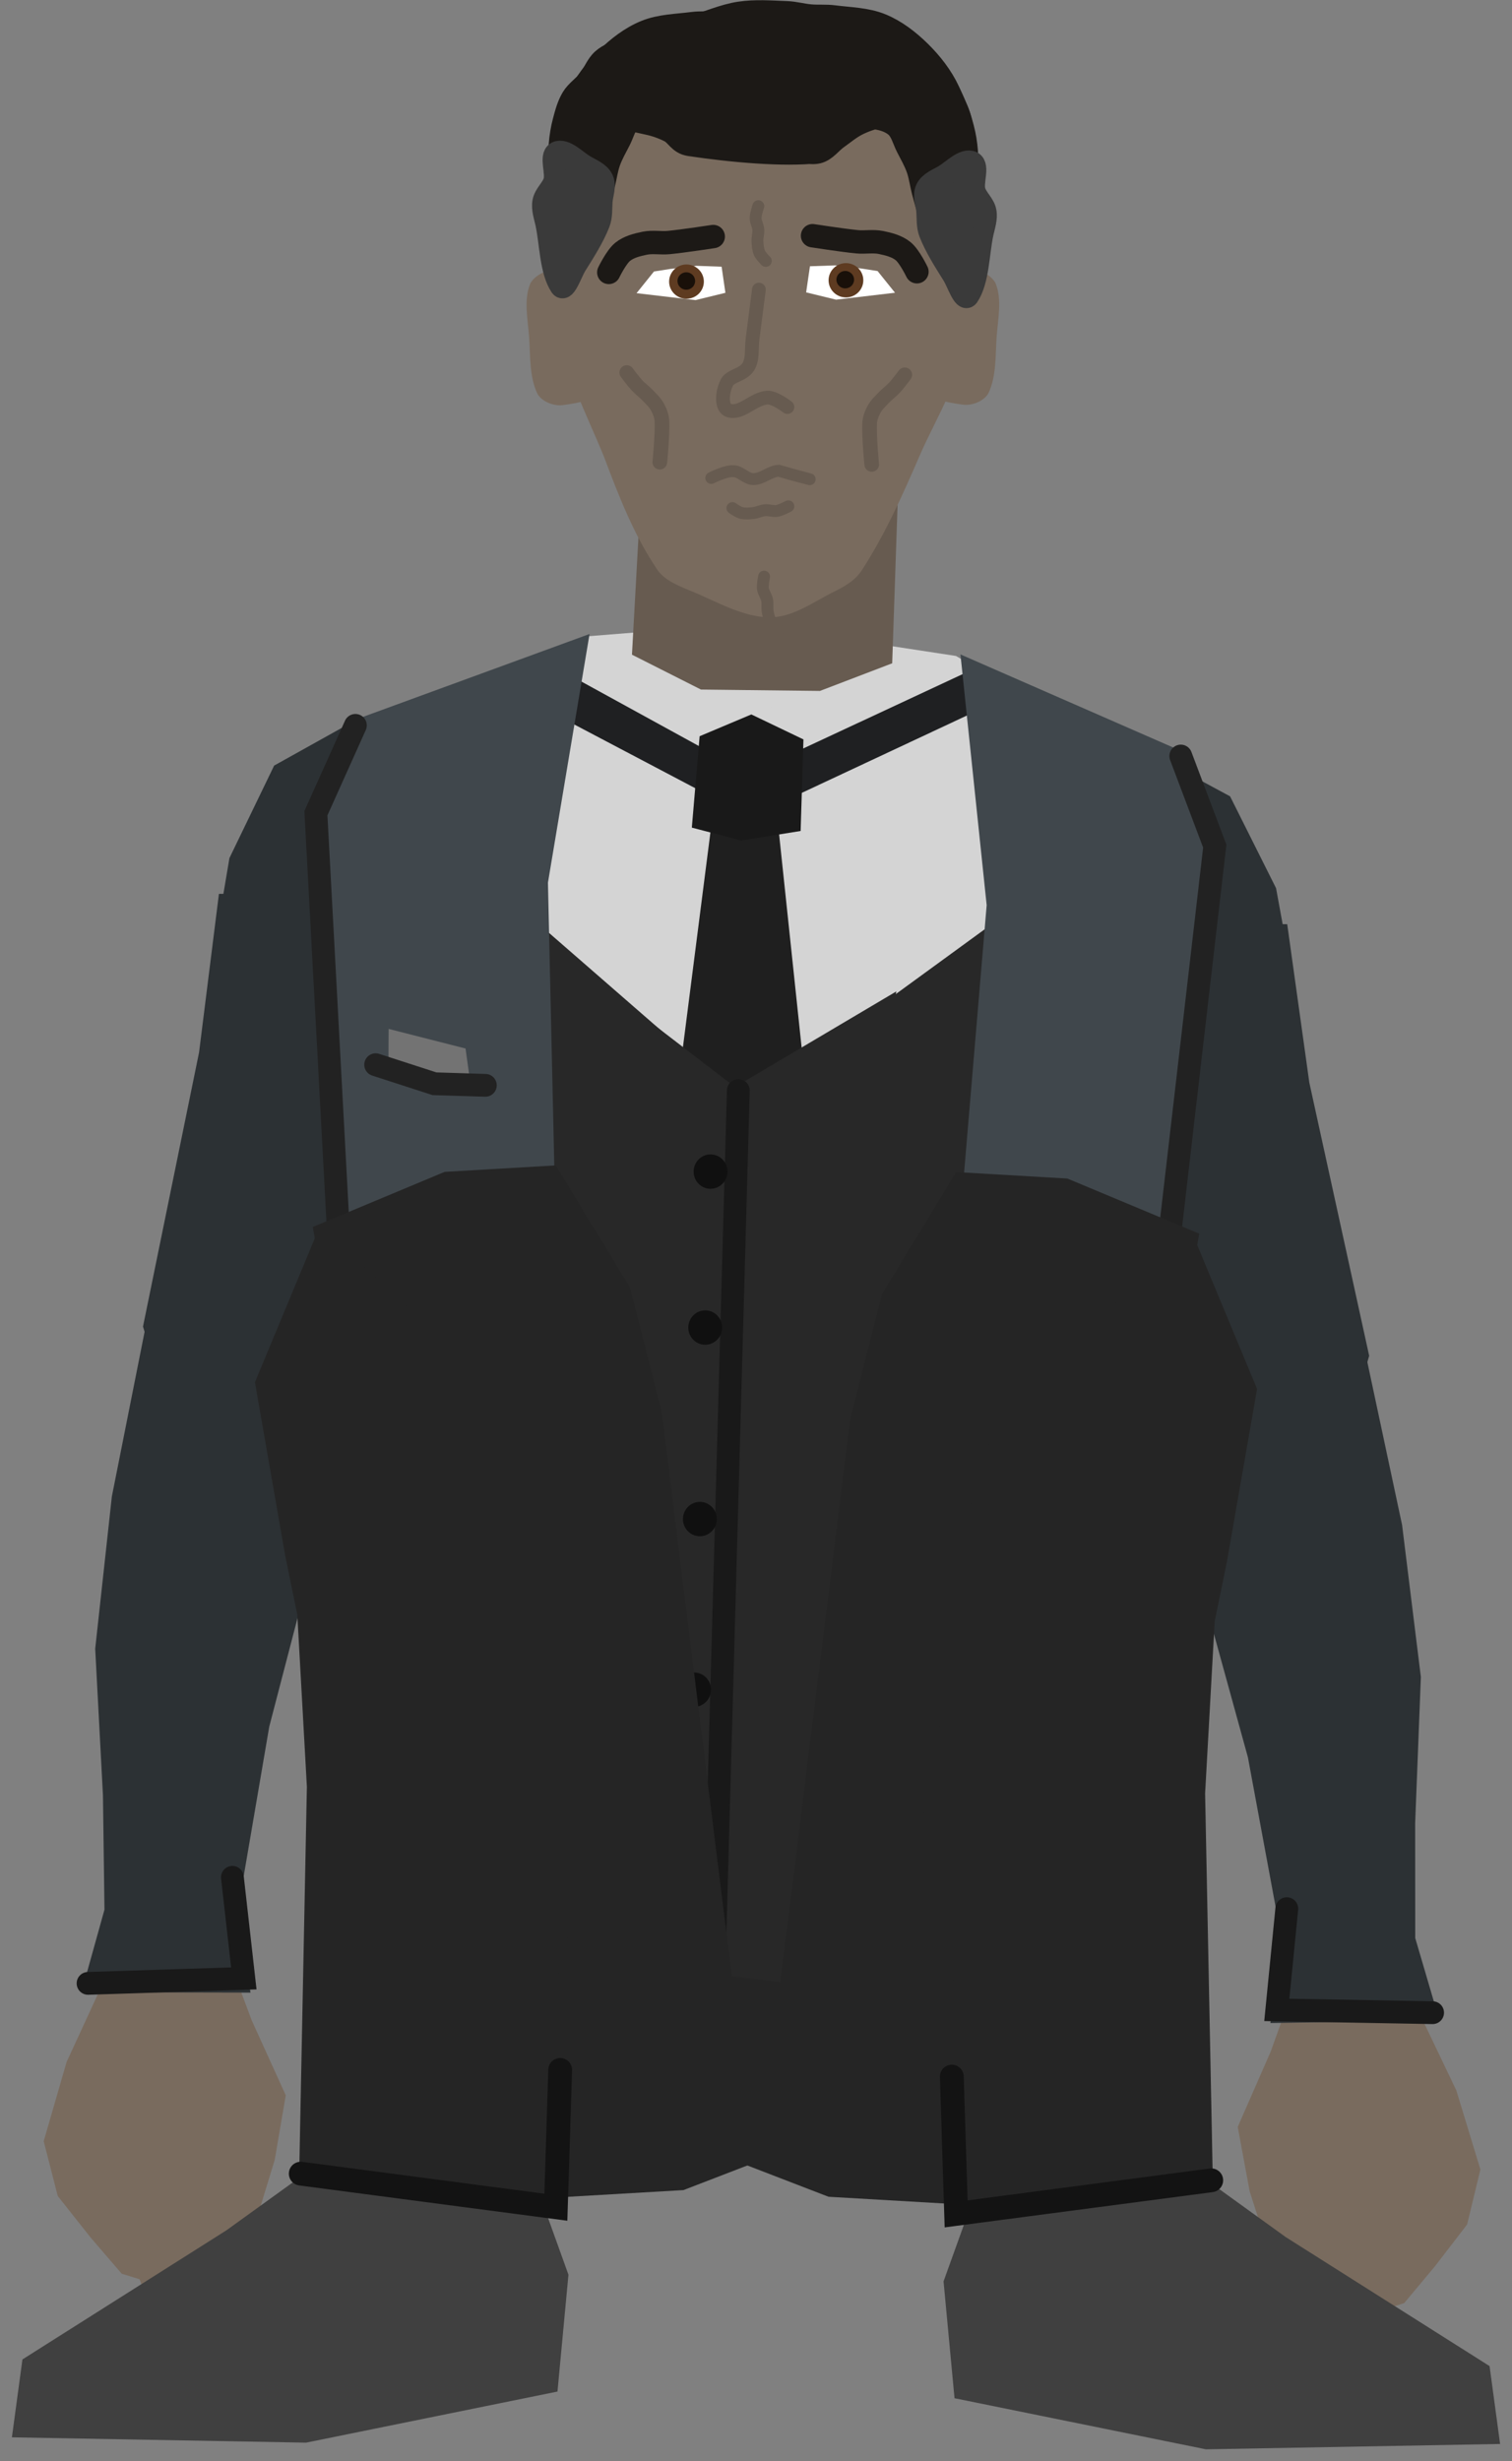 <svg xmlns="http://www.w3.org/2000/svg" xmlns:xlink="http://www.w3.org/1999/xlink" version="1.1" width="170.148" height="276.957" viewBox="-1.124 0.392 170.148 276.957">
  <rect x="-1.124" y="0.392" width="170.148" height="276.957" fill="#808080" stroke="none"/>
  <!-- Exported by Scratch - http://scratch.mit.edu/ -->
  <g id="ID0.840499843005091">
    <g id="ID0.7085462282411754">
      <g id="ID0.5880346246995032">
        <path id="ID0.6829322893172503" fill="#796B5E" stroke="none" stroke-linecap="round" d="M 10.143 224.24 L 24.307 220.009 L 27.203 227.742 L 31.033 236.172 L 29.789 243.452 L 27.999 249.298 L 24.772 252.753 L 21.514 261.022 L 15.671 259.738 L 14.58 256.871 L 12.577 256.255 L 9.059 252.163 L 5.375 247.507 L 3.793 241.341 L 6.372 232.419 L 10.143 224.24 Z " stroke-width="1.047"/>
        <g id="ID0.9434720128774643">
          <path id="ID0.6507829907350242" fill="#2C3134" stroke="none" stroke-linecap="round" d="M 17.111 140.375 L 38.692 157.514 L 33.314 178.801 L 29.177 194.681 L 25.666 215.221 L 27.064 224.62 L 8.041 224.579 L 10.632 215.284 L 10.461 202.404 L 9.589 185.92 L 11.463 168.79 L 17.111 140.375 Z " stroke-width="1.047"/>
          <path id="ID0.9892375003546476" fill="none" stroke="#191919" stroke-width="2.565" stroke-linecap="round" d="M 8.785 223.578 L 26.313 223.019 L 25.029 211.646 "/>
        </g>
      </g>
      <path id="ID0.7729651997797191" fill="#2C3134" stroke="none" stroke-linecap="round" d="M 23.513 100.977 L 53.773 100.797 L 49.912 126.823 L 44.532 140.41 L 42.404 152.226 L 38.934 163.139 L 17.665 158.49 L 14.968 149.67 L 21.276 118.822 L 23.513 100.977 Z " stroke-width="1.23"/>
      <path id="ID0.4757494777441025" fill="#2C3134" stroke="none" stroke-linecap="round" d="M 38.712 81.532 L 50.112 79.644 L 70.438 87.555 L 57.16 119.543 L 43.143 124.932 L 37.133 125.852 L 33.177 122.457 L 29.748 118.332 L 22.555 114.377 L 22.949 107.309 L 24.694 96.951 L 29.726 86.542 L 38.712 81.532 Z " stroke-width="0.619"/>
    </g>
    <g id="ID0.7085462282411754">
      <g id="ID0.5880346246995032">
        <path id="ID0.6829322893172503" fill="#796B5E" stroke="none" stroke-linecap="round" d="M 158.881 227.51 L 144.659 223.478 L 141.872 231.249 L 138.159 239.732 L 139.505 246.994 L 141.376 252.815 L 144.65 256.225 L 148.024 264.447 L 153.848 263.082 L 154.899 260.2 L 156.893 259.557 L 160.353 255.416 L 163.973 250.708 L 165.469 244.522 L 162.765 235.637 L 158.881 227.51 Z " stroke-width="1.047"/>
        <g id="ID0.9434720128774643">
          <path id="ID0.6507829907350242" fill="#2C3134" stroke="none" stroke-linecap="round" d="M 150.613 143.666 L 129.272 161.104 L 134.946 182.314 L 139.304 198.134 L 143.101 218.624 L 141.834 228.042 L 160.854 227.736 L 158.134 218.478 L 158.125 205.596 L 158.768 189.102 L 156.656 172 L 150.613 143.666 Z " stroke-width="1.047"/>
          <path id="ID0.9892375003546476" fill="none" stroke="#191919" stroke-width="2.565" stroke-linecap="round" d="M 160.09 226.876 L 142.557 226.561 L 143.682 215.172 "/>
        </g>
      </g>
      <path id="ID0.7729651997797191" fill="#2C3134" stroke="none" stroke-linecap="round" d="M 143.728 104.389 L 113.469 104.63 L 117.692 130.6 L 123.261 144.111 L 125.553 155.896 L 129.175 166.76 L 150.377 161.815 L 152.951 152.958 L 146.214 122.201 L 143.728 104.389 Z " stroke-width="1.23"/>
      <path id="ID0.4757494777441025" fill="#2C3134" stroke="none" stroke-linecap="round" d="M 128.243 85.118 L 116.818 83.388 L 96.605 91.582 L 110.326 123.382 L 124.417 128.575 L 130.44 129.411 L 134.347 125.962 L 137.719 121.79 L 144.857 117.734 L 144.364 110.673 L 142.474 100.341 L 137.299 90.002 L 128.243 85.118 Z " stroke-width="0.619"/>
    </g>
    <g id="ID0.8990198895335197">
      <path id="ID0.17576928716152906" fill="#DBDBDB" stroke="none" d="M 82.953 76.593 L 83.271 76.602 L 83.271 76.602 L 82.953 76.593 L 82.953 76.593 Z " stroke-width="1.283"/>
      <path id="ID0.4270821204409003" fill="#252525" stroke="none" stroke-linecap="round" d="M 82.988 234.513 L 85.385 88.714 L 63.21 91.236 L 54.367 96.688 L 50.677 101.883 L 41.586 116.564 L 42.353 130.111 L 43.492 137.199 L 41.278 146.101 L 40.598 153.172 L 43.232 162.121 L 45.222 168.91 L 46.611 180.924 L 44.408 209.212 L 50.841 219.891 L 56.847 227.981 L 82.988 234.513 Z " stroke-width="0.611"/>
      <path id="ID0.4270821204409003" fill="#252525" stroke="none" stroke-linecap="round" d="M 80.604 234.48 L 84.778 88.807 L 106.755 92.692 L 115.245 98.68 L 118.608 104.092 L 126.776 119.306 L 125.174 132.78 L 123.601 139.785 L 125.261 148.806 L 125.504 155.905 L 122.323 164.675 L 119.918 171.328 L 117.79 183.234 L 118.245 211.604 L 111.165 221.865 L 115.503 243.135 L 80.604 234.48 Z " stroke-width="0.611"/>
      <path id="ID0.5114514343440533" fill="#282828" stroke="none" d="M 118.254 91.303 L 50.838 89.222 L 47.319 203.226 L 114.735 205.308 L 118.254 91.303 Z " stroke-width="1.294"/>
      <path id="ID0.9286923445761204" fill="#D4D4D4" stroke="none" stroke-linecap="round" d="M 98.365 72.971 L 77.127 48.088 L 85.429 72.757 L 82.21 124.99 L 131.639 88.96 L 106.451 74.206 L 98.365 72.971 Z " stroke-width="0.611"/>
      <path id="ID0.9286923445761204" fill="#D4D4D4" stroke="none" stroke-linecap="round" d="M 77.691 70.979 L 95.918 49.069 L 86.111 73.179 L 82.971 124.799 L 38.989 86.501 L 64.625 72.023 L 77.691 70.979 Z " stroke-width="0.611"/>
      <path id="ID0.39874776685610414" fill="#1F2022" stroke="none" stroke-linecap="round" d="M 108.856 75.48 L 83.188 87.452 L 60.817 75.174 L 55.64 77.778 L 83.286 92.337 L 113.56 78.155 L 108.856 75.48 Z " stroke-width="1.21"/>
      <path id="ID0.13444371055811644" fill="#1F1F1F" stroke="none" stroke-linecap="round" d="M 86.088 89.914 L 79.419 89.385 L 74.721 126.092 L 90.029 127.211 L 86.088 89.914 Z " stroke-width="1.283"/>
      <path id="ID0.751046194229275" fill="#191919" stroke="none" stroke-linecap="round" d="M 89.29 83.599 L 83.425 80.786 L 77.607 83.238 L 76.729 93.523 L 82.287 94.975 L 88.972 93.901 L 89.29 83.599 Z " stroke-width="1.411"/>
      <path id="ID0.7854711129330099" fill="#282828" stroke="none" stroke-linecap="round" d="M 99.74 111.956 L 81.582 122.71 L 64.481 109.575 L 66.327 132.26 L 95.902 133.173 L 99.74 111.956 Z " stroke-width="1.283"/>
      <path id="ID0.562834897544235" fill="#282828" stroke="none" stroke-linecap="round" d="M 118.195 204.98 L 79.945 196.364 L 79.138 222.524 L 96.578 224.679 L 118.195 204.98 Z " stroke-width="1.283"/>
      <path id="ID0.562834897544235" fill="#282828" stroke="none" stroke-linecap="round" d="M 40.828 203.038 L 79.536 196.798 L 78.728 222.958 L 61.188 224.033 L 40.828 203.038 Z " stroke-width="1.283"/>
      <path id="ID0.6824178956449032" fill="none" stroke="#191919" stroke-width="2.565" stroke-linecap="round" d="M 81.959 123.103 L 79.216 222.261 "/>
      <path id="ID0.4144489667378366" fill="#40474C" stroke="none" stroke-linecap="round" d="M 132.397 85.163 L 106.958 74.033 L 109.907 102.249 L 103.38 179.631 L 113.68 237.814 L 127.871 231.787 L 128.05 236.318 L 126.148 174.192 L 133.915 118.507 L 135.835 97.553 L 132.397 85.163 Z " stroke-width="1.283"/>
      <path id="ID0.5234400681219995" fill="#101010" stroke="none" d="M 78.893 130.298 C 78.368 130.282 77.885 130.484 77.53 130.823 C 77.175 131.162 76.947 131.639 76.93 132.172 C 76.914 132.705 77.112 133.195 77.446 133.556 C 77.779 133.917 78.249 134.148 78.774 134.164 C 79.299 134.18 79.781 133.978 80.137 133.639 C 80.492 133.3 80.72 132.823 80.737 132.29 C 80.753 131.757 80.555 131.267 80.221 130.906 C 79.887 130.546 79.418 130.314 78.893 130.298 Z " stroke-width="0.808"/>
      <path id="ID0.5234400681219995" fill="#101010" stroke="none" d="M 78.293 147.848 C 77.768 147.832 77.285 148.034 76.93 148.373 C 76.575 148.712 76.347 149.189 76.33 149.722 C 76.314 150.255 76.512 150.745 76.846 151.106 C 77.18 151.467 77.649 151.698 78.174 151.714 C 78.699 151.73 79.181 151.528 79.537 151.189 C 79.892 150.85 80.12 150.373 80.137 149.84 C 80.153 149.307 79.955 148.817 79.621 148.456 C 79.287 148.095 78.818 147.864 78.293 147.848 Z " stroke-width="0.808"/>
      <path id="ID0.5234400681219995" fill="#101010" stroke="none" d="M 77.043 188.598 C 76.518 188.582 76.035 188.784 75.68 189.123 C 75.325 189.462 75.097 189.939 75.08 190.472 C 75.064 191.005 75.262 191.495 75.596 191.856 C 75.93 192.217 76.399 192.448 76.924 192.464 C 77.449 192.48 77.931 192.278 78.287 191.939 C 78.642 191.6 78.87 191.123 78.887 190.59 C 78.903 190.057 78.705 189.567 78.371 189.206 C 78.037 188.845 77.568 188.614 77.043 188.598 Z " stroke-width="0.808"/>
      <path id="ID0.5234400681219995" fill="#101010" stroke="none" d="M 77.693 169.398 C 77.168 169.382 76.685 169.584 76.33 169.923 C 75.975 170.262 75.747 170.739 75.73 171.272 C 75.714 171.805 75.912 172.295 76.246 172.656 C 76.579 173.017 77.049 173.248 77.574 173.264 C 78.099 173.28 78.581 173.078 78.937 172.739 C 79.292 172.4 79.52 171.923 79.537 171.39 C 79.553 170.857 79.355 170.367 79.021 170.006 C 78.687 169.645 78.218 169.414 77.693 169.398 Z " stroke-width="0.808"/>
      <path id="ID0.5234400681219995" fill="#101010" stroke="none" d="M 76.643 206.648 C 76.118 206.632 75.635 206.834 75.28 207.173 C 74.925 207.512 74.697 207.989 74.68 208.522 C 74.664 209.055 74.862 209.545 75.196 209.906 C 75.529 210.267 75.999 210.498 76.524 210.514 C 77.049 210.53 77.531 210.328 77.887 209.989 C 78.242 209.65 78.47 209.173 78.487 208.64 C 78.503 208.107 78.305 207.617 77.971 207.256 C 77.637 206.895 77.168 206.664 76.643 206.648 Z " stroke-width="0.808"/>
      <path id="ID0.4144489667378366" fill="#40474C" stroke="none" stroke-linecap="round" d="M 39.143 81.274 L 65.22 71.734 L 60.537 99.714 L 62.278 177.352 L 48.409 234.788 L 34.617 227.897 L 34.159 232.409 L 39.889 170.518 L 35.572 114.46 L 34.948 93.428 L 39.143 81.274 Z " stroke-width="1.283"/>
      <path id="ID0.8752945330925286" fill="none" stroke="#222222" stroke-width="2.565" stroke-linecap="round" d="M 131.751 85.467 L 135.576 95.606 L 129.937 144.245 "/>
      <path id="ID0.8752945330925286" fill="none" stroke="#222222" stroke-width="2.565" stroke-linecap="round" d="M 38.869 82.016 L 34.426 91.9 L 37.054 140.795 "/>
      <path id="ID0.5234400681219995" fill="#101010" stroke="none" d="M 106.393 190.298 C 105.868 190.282 105.385 190.484 105.03 190.823 C 104.675 191.162 104.447 191.639 104.43 192.172 C 104.414 192.705 104.612 193.195 104.946 193.556 C 105.279 193.917 105.749 194.148 106.274 194.164 C 106.799 194.18 107.281 193.978 107.637 193.639 C 107.992 193.3 108.22 192.823 108.237 192.29 C 108.253 191.757 108.055 191.267 107.721 190.906 C 107.387 190.546 106.918 190.314 106.393 190.298 Z " stroke-width="0.808"/>
      <path id="ID0.5234400681219995" fill="#101010" stroke="none" d="M 107.943 199.748 C 107.418 199.732 106.935 199.934 106.58 200.273 C 106.225 200.612 105.997 201.089 105.98 201.622 C 105.964 202.155 106.162 202.645 106.496 203.006 C 106.829 203.367 107.299 203.598 107.824 203.614 C 108.349 203.63 108.831 203.428 109.187 203.089 C 109.542 202.75 109.77 202.273 109.787 201.74 C 109.803 201.207 109.605 200.717 109.271 200.356 C 108.937 199.995 108.468 199.764 107.943 199.748 Z " stroke-width="0.808"/>
      <g id="ID0.20783481979742646">
        <path id="ID0.5848579816520214" fill="#737373" stroke="none" stroke-linecap="round" d="M 51.265 118.38 L 42.611 116.174 L 42.583 121.216 L 51.785 122.146 L 51.265 118.38 Z " stroke-width="1.283"/>
        <path id="ID0.13105127029120922" fill="none" stroke="#222222" stroke-width="2.565" stroke-linecap="round" d="M 53.492 122.522 L 47.768 122.346 L 41.15 120.202 "/>
      </g>
    </g>
    <g id="ID0.8616764373145998">
      <path id="ID0.3809091211296618" fill="#252525" stroke="none" stroke-linecap="round" d="M 128.483 239.772 L 110.255 248.646 L 92.112 247.591 L 81.223 243.393 L 86.544 224.576 L 94.575 159.941 L 98.149 145.978 L 106.48 132.283 L 118.989 133.011 L 133.824 139.211 L 128.738 167.918 L 127.378 185.831 L 128.483 239.772 Z " stroke-width="0.978"/>
      <g id="ID0.27848909283056855">
        <path id="ID0.5368814701214433" fill="#404040" stroke="none" stroke-linecap="round" d="M 105.055 257.113 L 109.264 245.409 L 115.639 233.21 L 128.76 241.446 L 143.537 252.112 L 166.5 266.646 L 167.685 275.41 L 134.581 276.01 L 106.29 270.261 L 105.055 257.113 Z " stroke-width="1.031"/>
        <g id="ID0.5077062323689461">
          <path id="ID0.05466862628236413" fill="#252525" stroke="none" stroke-linecap="round" d="M 111.083 159.605 L 132.978 138.994 L 140.336 156.688 L 136.931 176.191 L 135.568 182.839 L 134.489 202.205 L 135.377 246.848 L 106.769 248.982 L 106.366 223.816 L 103.797 214.197 L 102.803 203.779 L 105.76 189.046 L 106.375 175.513 L 111.083 159.605 Z " stroke-width="0.803"/>
          <path id="ID0.5319394422695041" fill="none" stroke="#131313" stroke-width="2.678" stroke-linecap="round" d="M 135.18 245.739 L 106.472 249.518 L 105.985 234.068 "/>
        </g>
      </g>
    </g>
    <g id="ID0.8616764373145998">
      <path id="ID0.3809091211296618" fill="#252525" stroke="none" stroke-linecap="round" d="M 39.417 239.022 L 57.645 247.896 L 75.788 246.841 L 86.677 242.643 L 81.356 223.826 L 73.325 159.191 L 69.751 145.228 L 61.42 131.533 L 48.911 132.261 L 34.076 138.461 L 39.162 167.168 L 40.522 185.081 L 39.417 239.022 Z " stroke-width="0.978"/>
      <g id="ID0.27848909283056855">
        <path id="ID0.5368814701214433" fill="#404040" stroke="none" stroke-linecap="round" d="M 62.845 256.363 L 58.636 244.659 L 52.261 232.46 L 39.14 240.696 L 24.363 251.362 L 1.401 265.896 L 0.215 274.66 L 33.319 275.26 L 61.61 269.511 L 62.845 256.363 Z " stroke-width="1.031"/>
        <g id="ID0.5077062323689461">
          <path id="ID0.05466862628236413" fill="#252525" stroke="none" stroke-linecap="round" d="M 56.817 158.855 L 34.922 138.244 L 27.564 155.938 L 30.969 175.441 L 32.332 182.089 L 33.41 201.455 L 32.523 246.098 L 61.131 248.232 L 61.534 223.066 L 64.103 213.447 L 65.097 203.029 L 62.14 188.296 L 61.525 174.763 L 56.817 158.855 Z " stroke-width="0.803"/>
          <path id="ID0.5319394422695041" fill="none" stroke="#131313" stroke-width="2.678" stroke-linecap="round" d="M 32.72 244.989 L 61.428 248.768 L 61.915 233.318 "/>
        </g>
      </g>
    </g>
    <g id="ID0.1717304247431457">
      <path id="ID0.8194515448994935" fill="#796B5E" stroke="none" stroke-linecap="round" d="M 62.05 30.677 C 63.182 30.779 64.008 31.515 64.695 32.893 C 65.381 34.27 65.473 36.489 65.839 38.288 C 66.207 40.092 67.897 42.065 67.155 43.768 C 66.341 45.363 63.937 45.749 62.211 45.978 C 61.175 46.115 59.837 45.576 59.349 44.7 C 58.429 42.75 58.564 40.425 58.422 38.367 C 58.281 36.343 57.781 34.123 58.556 32.284 C 59.179 31.16 60.863 30.571 62.05 30.677 Z " stroke-width="1.316"/>
      <path id="ID0.8194515448994935" fill="#796B5E" stroke="none" stroke-linecap="round" d="M 107.4 30.628 C 106.268 30.729 105.442 31.465 104.755 32.843 C 104.069 34.22 103.977 36.439 103.611 38.239 C 103.243 40.042 101.553 42.015 102.295 43.718 C 103.109 45.312 105.513 45.699 107.239 45.928 C 108.275 46.065 109.613 45.526 110.101 44.65 C 111.021 42.7 110.886 40.375 111.028 38.317 C 111.169 36.294 111.669 34.073 110.894 32.234 C 110.271 31.11 108.587 30.521 107.4 30.628 Z " stroke-width="1.316"/>
      <path id="ID0.46110434643924236" fill="#675B50" stroke="none" stroke-linecap="round" d="M 100.109 50.489 L 71.342 49.601 L 69.992 74.062 L 77.757 77.987 L 91.145 78.142 L 99.277 75.031 L 100.109 50.489 Z " stroke-width="1.393"/>
      <path id="ID0.8999492498114705" fill="#796B5E" stroke="none" stroke-linecap="round" d="M 82.727 6.345 C 76.405 6.567 68.956 8.516 65.456 13.605 C 61.015 19.932 61.607 28.701 61.852 36.357 C 62.025 41.774 64.834 46.811 66.871 51.858 C 68.498 56.198 70.216 60.614 72.828 64.479 C 73.705 65.776 75.428 66.388 76.839 66.98 C 79.629 68.146 82.472 69.823 85.457 69.861 C 87.964 69.893 90.208 68.271 92.451 67.111 C 93.696 66.501 95.041 65.818 95.842 64.588 C 98.46 60.563 100.457 56.082 102.337 51.733 C 104.311 47.168 107.31 42.722 107.431 37.701 C 107.637 29.155 108.269 19.18 102.987 12.406 C 98.723 6.94 89.771 6.099 82.727 6.345 Z " stroke-width="0.669"/>
      <path id="ID0.8256730306893587" fill="none" stroke="#675B50" stroke-width="1.337" stroke-linecap="round" d="M 78.914 54.176 C 78.914 54.176 80.513 53.358 81.383 53.413 C 82.197 53.403 82.815 54.301 83.658 54.304 C 84.659 54.306 85.512 53.418 86.508 53.363 C 88.13 53.842 89.993 54.319 89.993 54.319 "/>
      <path id="ID0.7592270169407129" fill="none" stroke="#675B50" stroke-width="1.337" stroke-linecap="round" d="M 87.59 57.367 C 87.59 57.367 86.762 57.81 86.306 57.886 C 85.864 57.959 85.407 57.765 84.961 57.805 C 84.511 57.845 84.093 58.072 83.645 58.123 C 83.2 58.174 82.735 58.212 82.299 58.109 C 81.929 58.022 81.296 57.567 81.296 57.567 "/>
      <path id="ID0.8619630038738251" fill="none" stroke="#675B50" stroke-width="1.547" stroke-linecap="round" d="M 84.276 32.98 C 84.276 32.98 83.789 36.758 83.556 38.583 C 83.422 39.608 83.618 40.761 83.095 41.653 C 82.459 42.664 80.981 42.625 80.623 43.548 C 80.143 44.512 79.974 46.304 80.902 46.587 C 82.313 47.016 83.638 45.255 85.199 45.133 C 86.038 45.069 87.485 46.195 87.485 46.195 "/>
      <path id="ID0.6736386958509684" fill="none" stroke="#675B50" stroke-width="1.65" stroke-linecap="round" d="M 100.693 42.566 C 100.693 42.566 99.968 43.542 99.557 43.989 C 99.183 44.397 98.723 44.722 98.341 45.124 C 97.952 45.535 97.519 45.929 97.248 46.424 C 96.973 46.926 96.758 47.489 96.733 48.059 C 96.666 49.589 96.975 52.652 96.975 52.652 "/>
      <path id="ID0.6736386958509684" fill="none" stroke="#675B50" stroke-width="1.65" stroke-linecap="round" d="M 69.407 42.316 C 69.407 42.316 70.132 43.292 70.543 43.739 C 70.917 44.147 71.377 44.472 71.759 44.874 C 72.148 45.285 72.581 45.679 72.852 46.174 C 73.127 46.676 73.342 47.239 73.367 47.809 C 73.434 49.339 73.125 52.402 73.125 52.402 "/>
      <path id="ID0.7592270169407129" fill="none" stroke="#675B50" stroke-width="1.337" stroke-linecap="round" d="M 84.856 65.275 C 84.856 65.275 84.668 66.186 84.727 66.638 C 84.784 67.078 85.104 67.453 85.195 67.887 C 85.287 68.323 85.188 68.784 85.269 69.223 C 85.349 69.658 85.447 70.109 85.673 70.491 C 85.866 70.816 86.49 71.284 86.49 71.284 "/>
      <path id="ID0.2118154256604612" fill="#1C1916" stroke="#1C1916" stroke-width="2.632" stroke-linecap="round" d="M 108.376 26.595 C 108.406 27.268 108.028 30.299 106.994 32.008 C 106.613 32.638 106.301 30.324 105.895 29.511 C 105.502 28.724 104.97 28.004 104.594 27.209 C 104.193 26.358 103.867 25.471 103.562 24.582 C 103.267 23.721 103.03 22.837 102.795 21.958 C 102.563 21.09 102.463 20.183 102.16 19.336 C 101.859 18.491 101.404 17.704 100.994 16.904 C 100.582 16.105 100.386 15.118 99.694 14.537 C 98.982 13.938 97.985 13.684 97.055 13.593 C 96.163 13.507 95.285 13.883 94.401 14.023 C 93.474 14.169 92.536 14.273 91.615 14.451 C 90.723 14.624 89.838 14.854 88.959 15.077 C 88.133 15.288 86.27 15.142 86.569 15.575 C 87.128 16.382 92.05 17.345 90.855 17.451 C 87.011 17.881 81.175 17.346 76.491 16.646 C 75.32 16.472 75.06 15.527 74.255 15.119 C 73.467 14.719 72.614 14.421 71.747 14.242 C 70.278 13.94 68.586 13.402 66.984 13.734 C 65.449 14.056 63.636 16.689 62.786 16.11 C 61.98 15.555 63.254 12.942 63.962 11.414 C 64.726 9.766 65.888 8.281 67.187 7.001 C 68.44 5.768 69.891 4.643 71.524 3.973 C 73.182 3.294 75.052 3.278 76.832 3.048 C 77.708 2.935 78.603 3.022 79.483 2.945 C 80.371 2.867 81.244 2.616 82.136 2.581 C 83.898 2.512 85.691 2.37 87.434 2.637 C 89.249 2.913 90.952 3.698 92.716 4.196 C 93.59 4.444 94.493 4.598 95.358 4.878 C 97.068 5.432 98.774 6.022 100.439 6.697 C 101.261 7.03 102.152 7.312 102.811 7.899 C 103.506 8.519 103.799 9.476 104.376 10.204 C 104.934 10.909 105.743 11.419 106.21 12.185 C 106.694 12.983 106.934 13.912 107.175 14.811 C 107.403 15.666 107.543 16.549 107.611 17.432 C 107.679 18.299 107.483 19.181 107.584 20.047 C 107.687 20.939 108.011 21.795 108.219 22.669 C 108.39 23.389 108.822 24.1 108.726 24.833 Z "/>
      <path id="ID0.2118154256604612" fill="#1C1916" stroke="#1C1916" stroke-width="2.632" stroke-linecap="round" d="M 61.174 25.845 C 61.144 26.518 61.522 29.549 62.556 31.258 C 62.937 31.888 63.249 29.574 63.655 28.761 C 64.048 27.974 64.58 27.254 64.956 26.459 C 65.357 25.608 65.683 24.721 65.988 23.832 C 66.283 22.971 66.52 22.087 66.755 21.208 C 66.987 20.34 67.087 19.433 67.39 18.586 C 67.691 17.741 68.146 16.954 68.556 16.154 C 68.968 15.355 69.164 14.368 69.856 13.787 C 70.568 13.188 71.565 12.934 72.495 12.843 C 73.387 12.757 74.265 13.133 75.149 13.273 C 76.076 13.419 77.014 13.523 77.935 13.701 C 78.827 13.874 79.717 14.083 80.591 14.327 C 81.443 14.566 82.274 14.884 83.117 15.151 C 83.999 15.431 84.906 15.65 85.775 15.973 C 86.615 16.286 87.377 16.804 88.237 17.059 C 89.094 17.313 90.02 17.698 90.89 17.488 C 91.765 17.278 92.328 16.414 93.059 15.896 C 93.796 15.376 94.49 14.777 95.295 14.369 C 96.083 13.969 96.936 13.671 97.803 13.492 C 99.272 13.19 100.964 12.652 102.566 12.984 C 104.101 13.306 105.914 15.939 106.764 15.36 C 107.57 14.805 106.296 12.192 105.588 10.664 C 104.824 9.016 103.662 7.531 102.363 6.251 C 101.11 5.018 99.659 3.893 98.026 3.223 C 96.368 2.544 94.498 2.528 92.718 2.298 C 91.842 2.185 90.948 2.272 90.067 2.195 C 89.179 2.117 88.306 1.866 87.414 1.831 C 85.651 1.762 83.859 1.62 82.116 1.887 C 80.302 2.163 78.598 2.948 76.834 3.446 C 75.96 3.694 75.056 3.848 74.192 4.128 C 72.482 4.682 70.776 5.272 69.111 5.947 C 68.289 6.28 67.398 6.562 66.739 7.149 C 66.044 7.769 65.751 8.726 65.174 9.454 C 64.616 10.159 63.807 10.669 63.34 11.435 C 62.856 12.233 62.615 13.162 62.375 14.061 C 62.147 14.916 62.007 15.8 61.939 16.682 C 61.871 17.549 62.067 18.431 61.966 19.297 C 61.863 20.189 61.539 21.045 61.331 21.919 C 61.16 22.639 60.728 23.35 60.824 24.083 Z "/>
      <path id="ID0.5261953212320805" fill="none" stroke="#1C1916" stroke-width="2.632" stroke-linecap="round" d="M 102.06 30.971 C 102.06 30.971 101.229 29.241 100.504 28.653 C 99.81 28.09 98.876 27.855 97.999 27.677 C 97.121 27.499 96.204 27.686 95.312 27.598 C 93.641 27.432 90.314 26.916 90.314 26.916 "/>
      <path id="ID0.5261953212320805" fill="none" stroke="#1C1916" stroke-width="2.632" stroke-linecap="round" d="M 67.384 31.046 C 67.384 31.046 68.218 29.317 68.944 28.73 C 69.639 28.169 70.573 27.935 71.451 27.758 C 72.329 27.581 73.246 27.77 74.138 27.684 C 75.809 27.521 79.137 27.01 79.137 27.01 "/>
      <path id="ID0.7592270169407129" fill="none" stroke="#675B50" stroke-width="1.337" stroke-linecap="round" d="M 84.211 23.593 C 84.211 23.593 83.906 24.473 83.906 24.93 C 83.906 25.372 84.175 25.784 84.21 26.226 C 84.244 26.67 84.087 27.115 84.11 27.56 C 84.132 28.002 84.172 28.461 84.347 28.868 C 84.496 29.214 85.055 29.755 85.055 29.755 "/>
      <path id="ID0.48112139804288745" fill="#3A3A3A" stroke="#3A3A3A" stroke-width="2.479" stroke-linecap="round" d="M 108.274 18.643 C 109.061 19.097 108.239 20.882 108.551 21.91 C 108.802 22.735 109.616 23.353 109.775 24.201 C 109.926 25.015 109.608 25.852 109.437 26.661 C 108.956 28.943 108.979 31.974 107.803 33.726 C 107.333 34.327 106.616 32.137 106.144 31.369 C 105.178 29.826 104.146 28.214 103.512 26.599 C 103.209 25.828 103.291 24.957 103.226 24.132 C 103.162 23.314 102.771 22.409 103.127 21.668 C 103.488 20.915 104.416 20.578 105.139 20.149 C 106.082 19.591 107.355 18.217 108.274 18.643 Z "/>
      <path id="ID0.48112139804288745" fill="#3A3A3A" stroke="#3A3A3A" stroke-width="2.479" stroke-linecap="round" d="M 61.526 17.543 C 60.739 17.997 61.561 19.782 61.249 20.81 C 60.998 21.635 60.184 22.253 60.025 23.101 C 59.874 23.915 60.193 24.752 60.363 25.561 C 60.844 27.843 60.821 30.873 61.997 32.626 C 62.467 33.227 63.184 31.037 63.656 30.268 C 64.622 28.726 65.654 27.114 66.288 25.499 C 66.591 24.728 66.509 23.857 66.574 23.032 C 66.638 22.214 67.029 21.309 66.673 20.568 C 66.312 19.815 65.384 19.478 64.661 19.049 C 63.718 18.491 62.445 17.117 61.526 17.543 Z "/>
      <g id="ID0.6671336451545358">
        <path id="ID0.7788236327469349" fill="#FFFFFF" stroke="none" stroke-linecap="round" d="M 97.632 30.893 L 95.847 30.613 L 92.87 30.254 L 90.021 30.355 L 89.593 33.293 L 92.962 34.114 L 99.593 33.333 L 97.632 30.893 Z " stroke-width="1.316"/>
        <g id="ID0.9270983412861824">
          <path id="ID0.036129117012023926" fill="#5E3B21" stroke="none" d="M 94.093 30.002 C 93.553 29.997 93.062 30.207 92.705 30.553 C 92.348 30.898 92.124 31.378 92.119 31.911 C 92.113 32.443 92.326 32.928 92.677 33.281 C 93.026 33.633 93.513 33.854 94.052 33.86 C 94.591 33.866 95.082 33.655 95.439 33.31 C 95.797 32.964 96.02 32.484 96.026 31.952 C 96.031 31.419 95.818 30.935 95.468 30.582 C 95.118 30.229 94.632 30.008 94.093 30.002 Z " stroke-width="1.316"/>
          <path id="ID0.9171876185573637" fill="#191009" stroke="none" d="M 94.004 30.882 C 93.73 30.88 93.481 30.987 93.299 31.163 C 93.117 31.339 93.003 31.582 93 31.853 C 92.997 32.123 93.106 32.369 93.284 32.549 C 93.463 32.729 93.709 32.841 93.983 32.844 C 94.257 32.847 94.506 32.74 94.688 32.564 C 94.87 32.388 94.984 32.144 94.987 31.874 C 94.99 31.603 94.881 31.357 94.703 31.177 C 94.525 30.998 94.278 30.885 94.004 30.882 Z " stroke-width="1.316"/>
        </g>
        <path id="ID0.7788236327469349" fill="#FFFFFF" stroke="none" stroke-linecap="round" d="M 72.468 30.943 L 74.253 30.663 L 77.23 30.304 L 80.079 30.405 L 80.507 33.343 L 77.138 34.163 L 70.507 33.383 L 72.468 30.943 Z " stroke-width="1.316"/>
        <g id="ID0.9270983412861824">
          <path id="ID0.036129117012023926" fill="#5E3B21" stroke="none" d="M 76.107 30.152 C 76.647 30.147 77.138 30.357 77.495 30.703 C 77.852 31.048 78.076 31.528 78.081 32.061 C 78.087 32.593 77.874 33.078 77.523 33.431 C 77.174 33.783 76.687 34.004 76.148 34.01 C 75.609 34.016 75.118 33.805 74.761 33.46 C 74.403 33.114 74.18 32.634 74.174 32.102 C 74.168 31.57 74.382 31.085 74.732 30.732 C 75.082 30.379 75.568 30.158 76.107 30.152 Z " stroke-width="1.316"/>
          <path id="ID0.9171876185573637" fill="#191009" stroke="none" d="M 76.096 31.032 C 76.37 31.029 76.619 31.137 76.801 31.313 C 76.983 31.489 77.097 31.732 77.1 32.003 C 77.103 32.273 76.994 32.519 76.816 32.699 C 76.638 32.879 76.391 32.991 76.117 32.994 C 75.843 32.997 75.594 32.89 75.412 32.714 C 75.23 32.538 75.116 32.294 75.113 32.024 C 75.11 31.753 75.219 31.507 75.397 31.327 C 75.576 31.148 75.822 31.035 76.096 31.032 Z " stroke-width="1.316"/>
        </g>
      </g>
    </g>
  </g>
</svg>